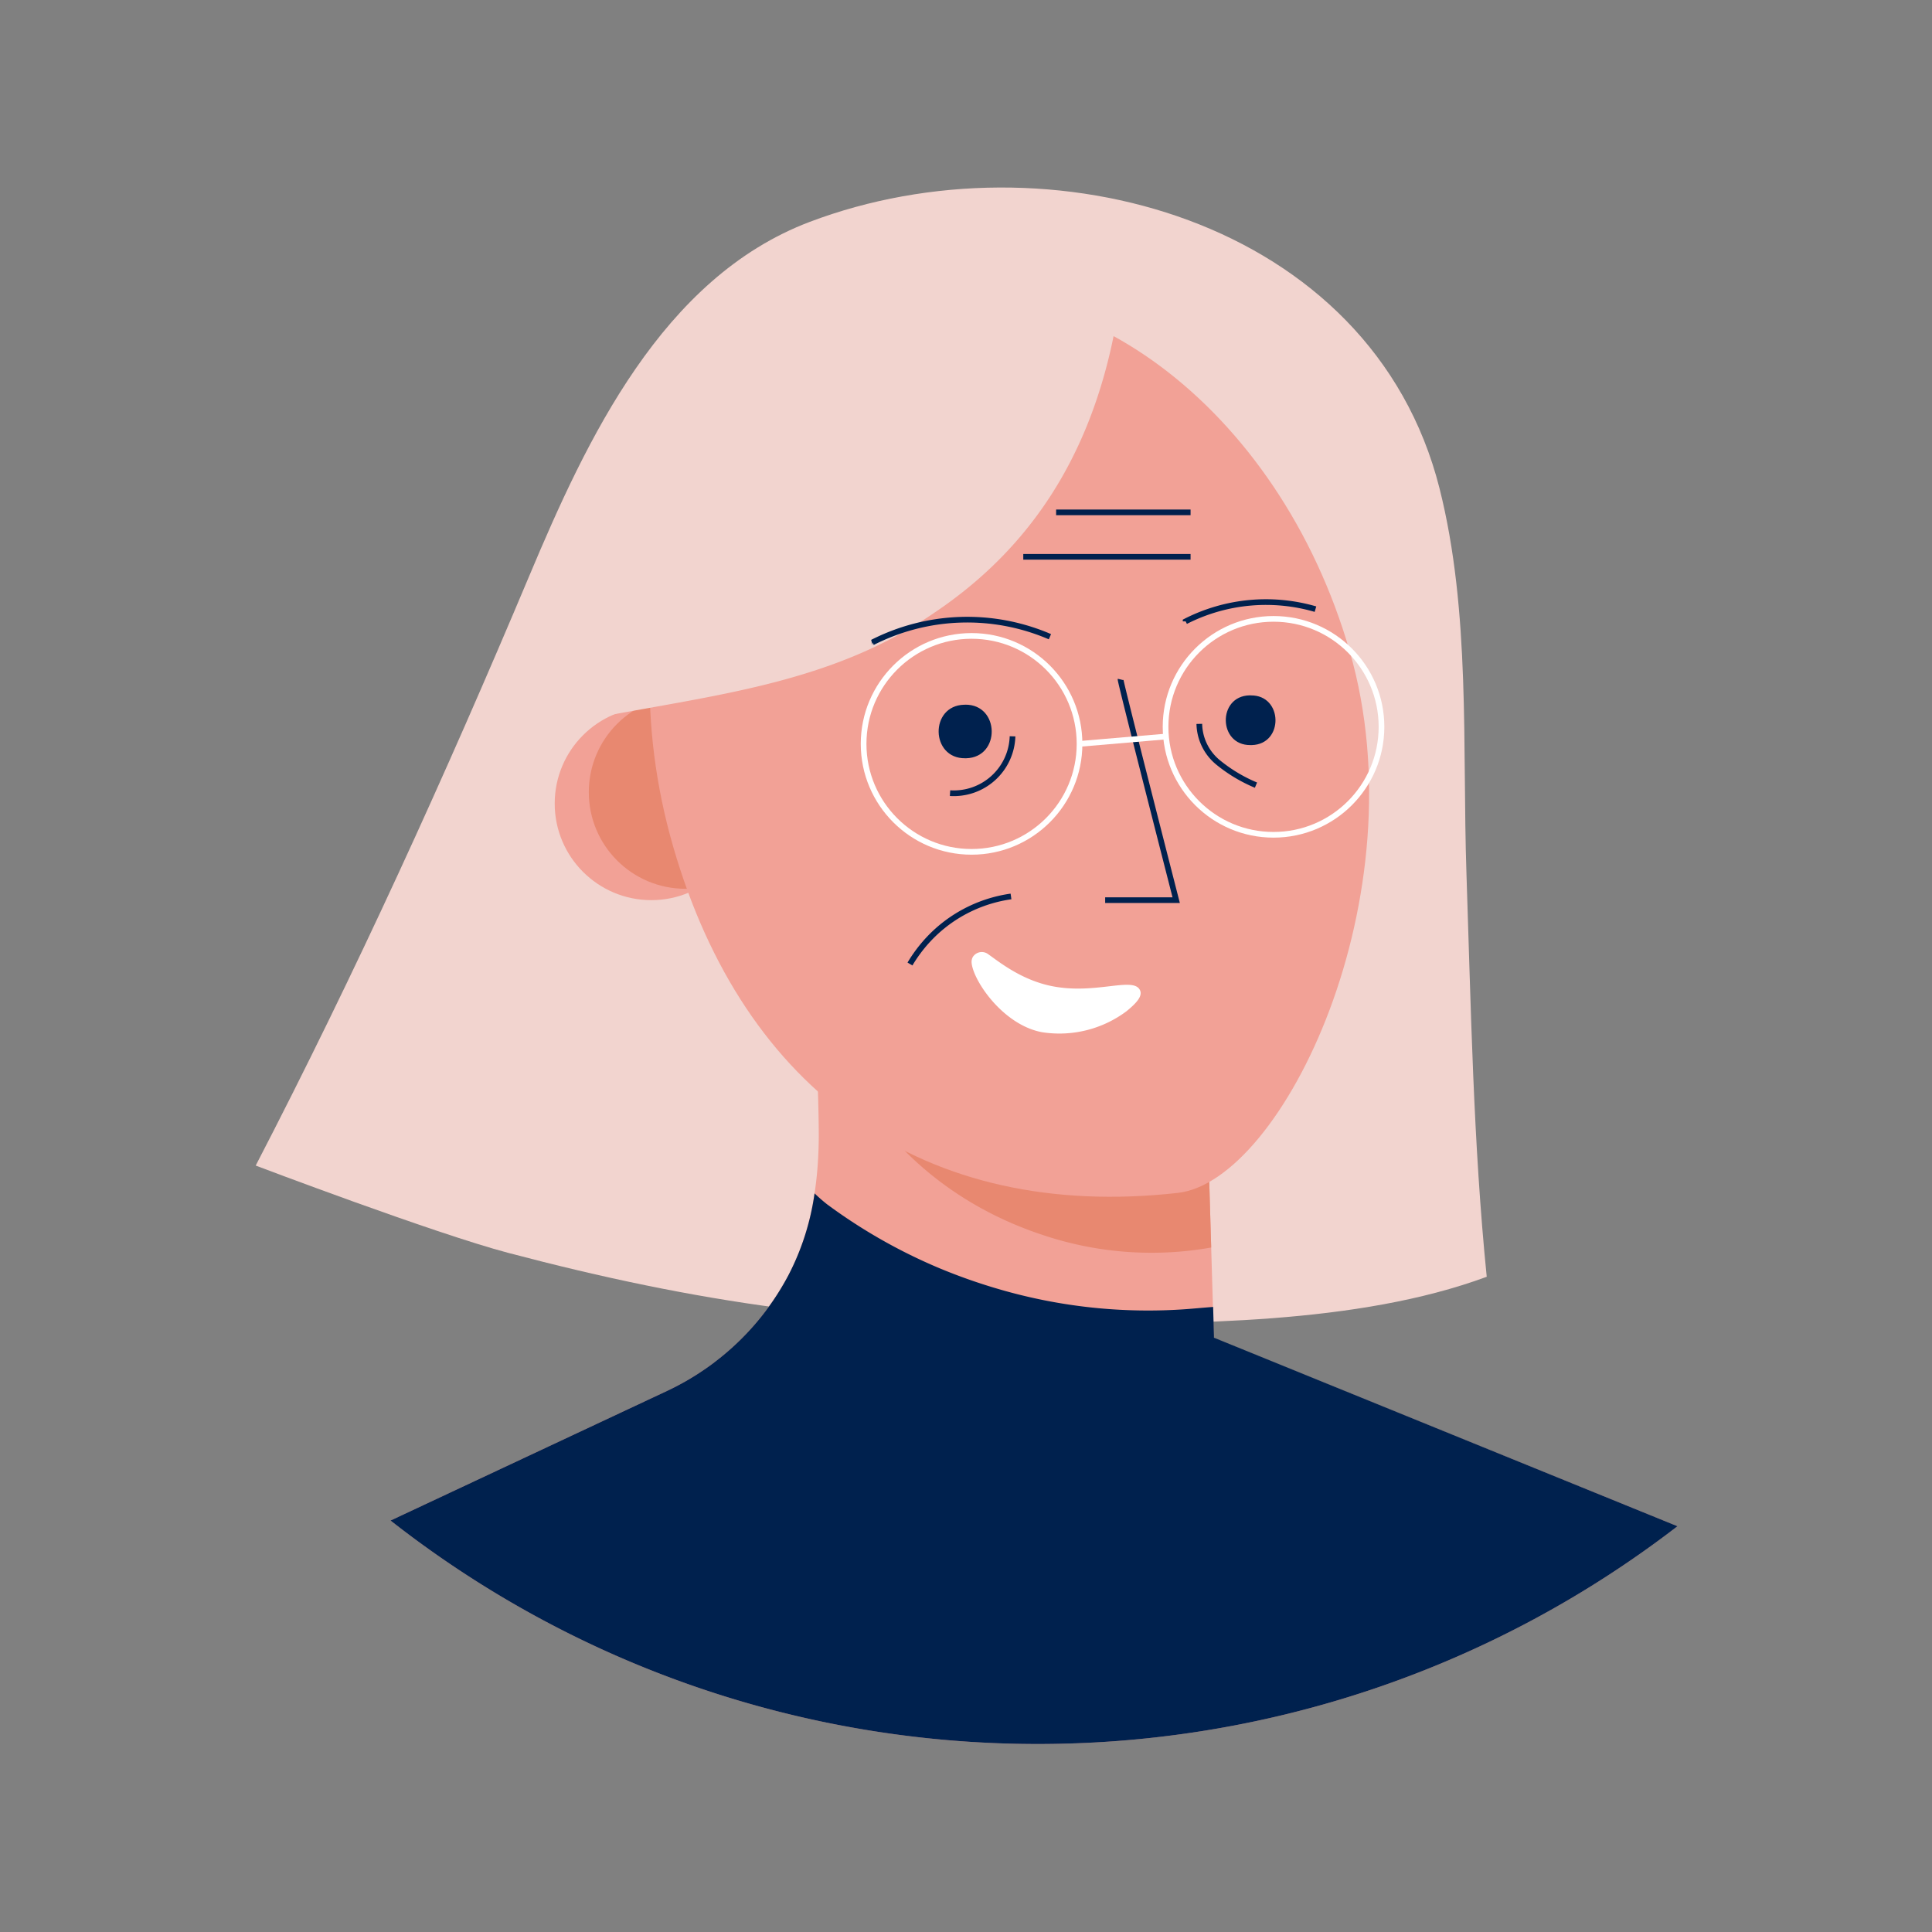 <svg xmlns="http://www.w3.org/2000/svg" width="340" height="340" fill="none" viewBox="0 0 340 340"><rect x="0" y="0" width="340" height="340" fill="#808080" stroke="none"/><path fill="#F2D4CF" d="M185.22 233.031c-34.66.17-62.28-3.7-95.79-12.55-13-3.43-44.43-15.36-44.43-15.36 17.57-33.9 33.35-68.6 48.15-103.79 10.09-24 23.36-52.44 49.34-62.28 42.06-15.93 98.88-.44 110.84 46.88 5.49 21.75 4 45.45 4.74 67.69.8 23.71 1.19 47.45 3.57 71.07-22.78 8.43-52.32 8.23-76.42 8.34Z"/><path fill="#F2A196" d="M295.21 268.591c-66.848 51.471-160.089 51.059-226.48-1l48.66-22.81a48.12 48.12 0 0 0 4.35-2.34l1.12-.7c.4-.25.79-.51 1.18-.78a46.543 46.543 0 0 0 14.67-16.47c4-7.55 5.32-15.89 5.38-24.39 0-5.72-.31-11.44-.37-17.17-.04-3.167-.073-6.337-.1-9.51l2 1 5.2 2.69 30.27 5.18 31.12 5.3.94 32 .47 15.87 11.47 4.67 9 3.64 61.12 24.82Z"/><path fill="#E88870" d="M213.15 219.541a60.09 60.09 0 0 1-30.07-2.35c-21.58-7.25-36.11-24.74-37.48-42.76l5.2 2.69 30.29 5.17 31.12 5.3.94 31.95Z"/><circle cx="114.62" cy="141.411" r="17" fill="#F2A196"/><circle cx="120.62" cy="139.411" r="17" fill="#E88870"/><path fill="#F2A196" d="M237.53 114.631c12.45 43.14-11.79 93.25-30.26 95.3-44.64 5-76.34-17.79-88.8-60.93-12.46-43.14 4.1-85.82 37-95.31 32.9-9.49 69.6 17.79 82.06 60.94Z"/><circle cx="170.98" cy="130.911" r="19" stroke="#fff"/><circle cx="224.12" cy="127.911" r="19" stroke="#fff"/><path fill="#F2D4CF" d="M195.45 61.58c-4.31 18.7-13.7 34.58-30.86 46.141-18.52 12.83-39.81 14.64-61.13 18.86.54-13.11.83-27.15 7.59-38.84a79.477 79.477 0 0 1 32.31-30.36c14.81-7.65 37.72-15.15 54.36-9.85a114.24 114.24 0 0 1-2.27 14.05Z"/><path stroke="#00214E" d="M197.2 119.571c-.08.34 9.79 38.84 9.79 38.84h-12.5m14.16-49.06a31.137 31.137 0 0 1 22.85-2.15m-77.96 5.85a36.76 36.76 0 0 1 31.23-1"/><path stroke="#fff" d="m189.98 130.911 15.14-1.29"/><path fill="#00214E" d="M295.21 268.591c-66.848 51.471-160.089 51.059-226.48-1l48.66-22.81a46.939 46.939 0 0 0 6.65-3.82c.64-.44 1.28-.9 1.89-1.38a46.356 46.356 0 0 0 12.78-15.09 44.697 44.697 0 0 0 4.64-14.48 28.616 28.616 0 0 0 2.22 1.94 95.183 95.183 0 0 0 19.82 11.26 99.09 99.09 0 0 0 10.47 3.68 93.529 93.529 0 0 0 33 3.49c1.54-.12 3.09-.27 4.63-.38l.15 5.08v.33l12.1 4.92 69.47 28.26Z"/><path stroke="#00214E" d="M167.19 139.581a10.34 10.34 0 0 0 11-10m32.87-2.19a9.003 9.003 0 0 0 3.3 6.78 26.947 26.947 0 0 0 6.67 4m-60.89 31.48a25.27 25.27 0 0 1 4.56-5.64 24.618 24.618 0 0 1 13.22-6.25m7.94-67.591h23.66m-29.44 7.82h29.44"/><path fill="#fff" d="M171.2 168.411a1.868 1.868 0 0 1 2.69-.5c2.07 1.46 5.88 4.56 11.27 5.64 7.36 1.46 13.75-1.48 15.28.42.85 1.07-.2 2.37-2.21 4a19.734 19.734 0 0 1-14.85 3.68c-7.09-1.32-12.4-9.53-12.4-12.43.01-.284.085-.561.22-.81Z"/><path fill="#00214E" d="M169.86 124.011c6.1-.06 6.28 9.26.18 9.43h-.18c-6.11.07-6.29-9.25-.19-9.42h.19v-.01Zm50.27-1.63c5.67-.07 5.83 8.59.17 8.74h-.25c-5.66.06-5.83-8.59-.17-8.75h.25v.01Z"/></svg>
